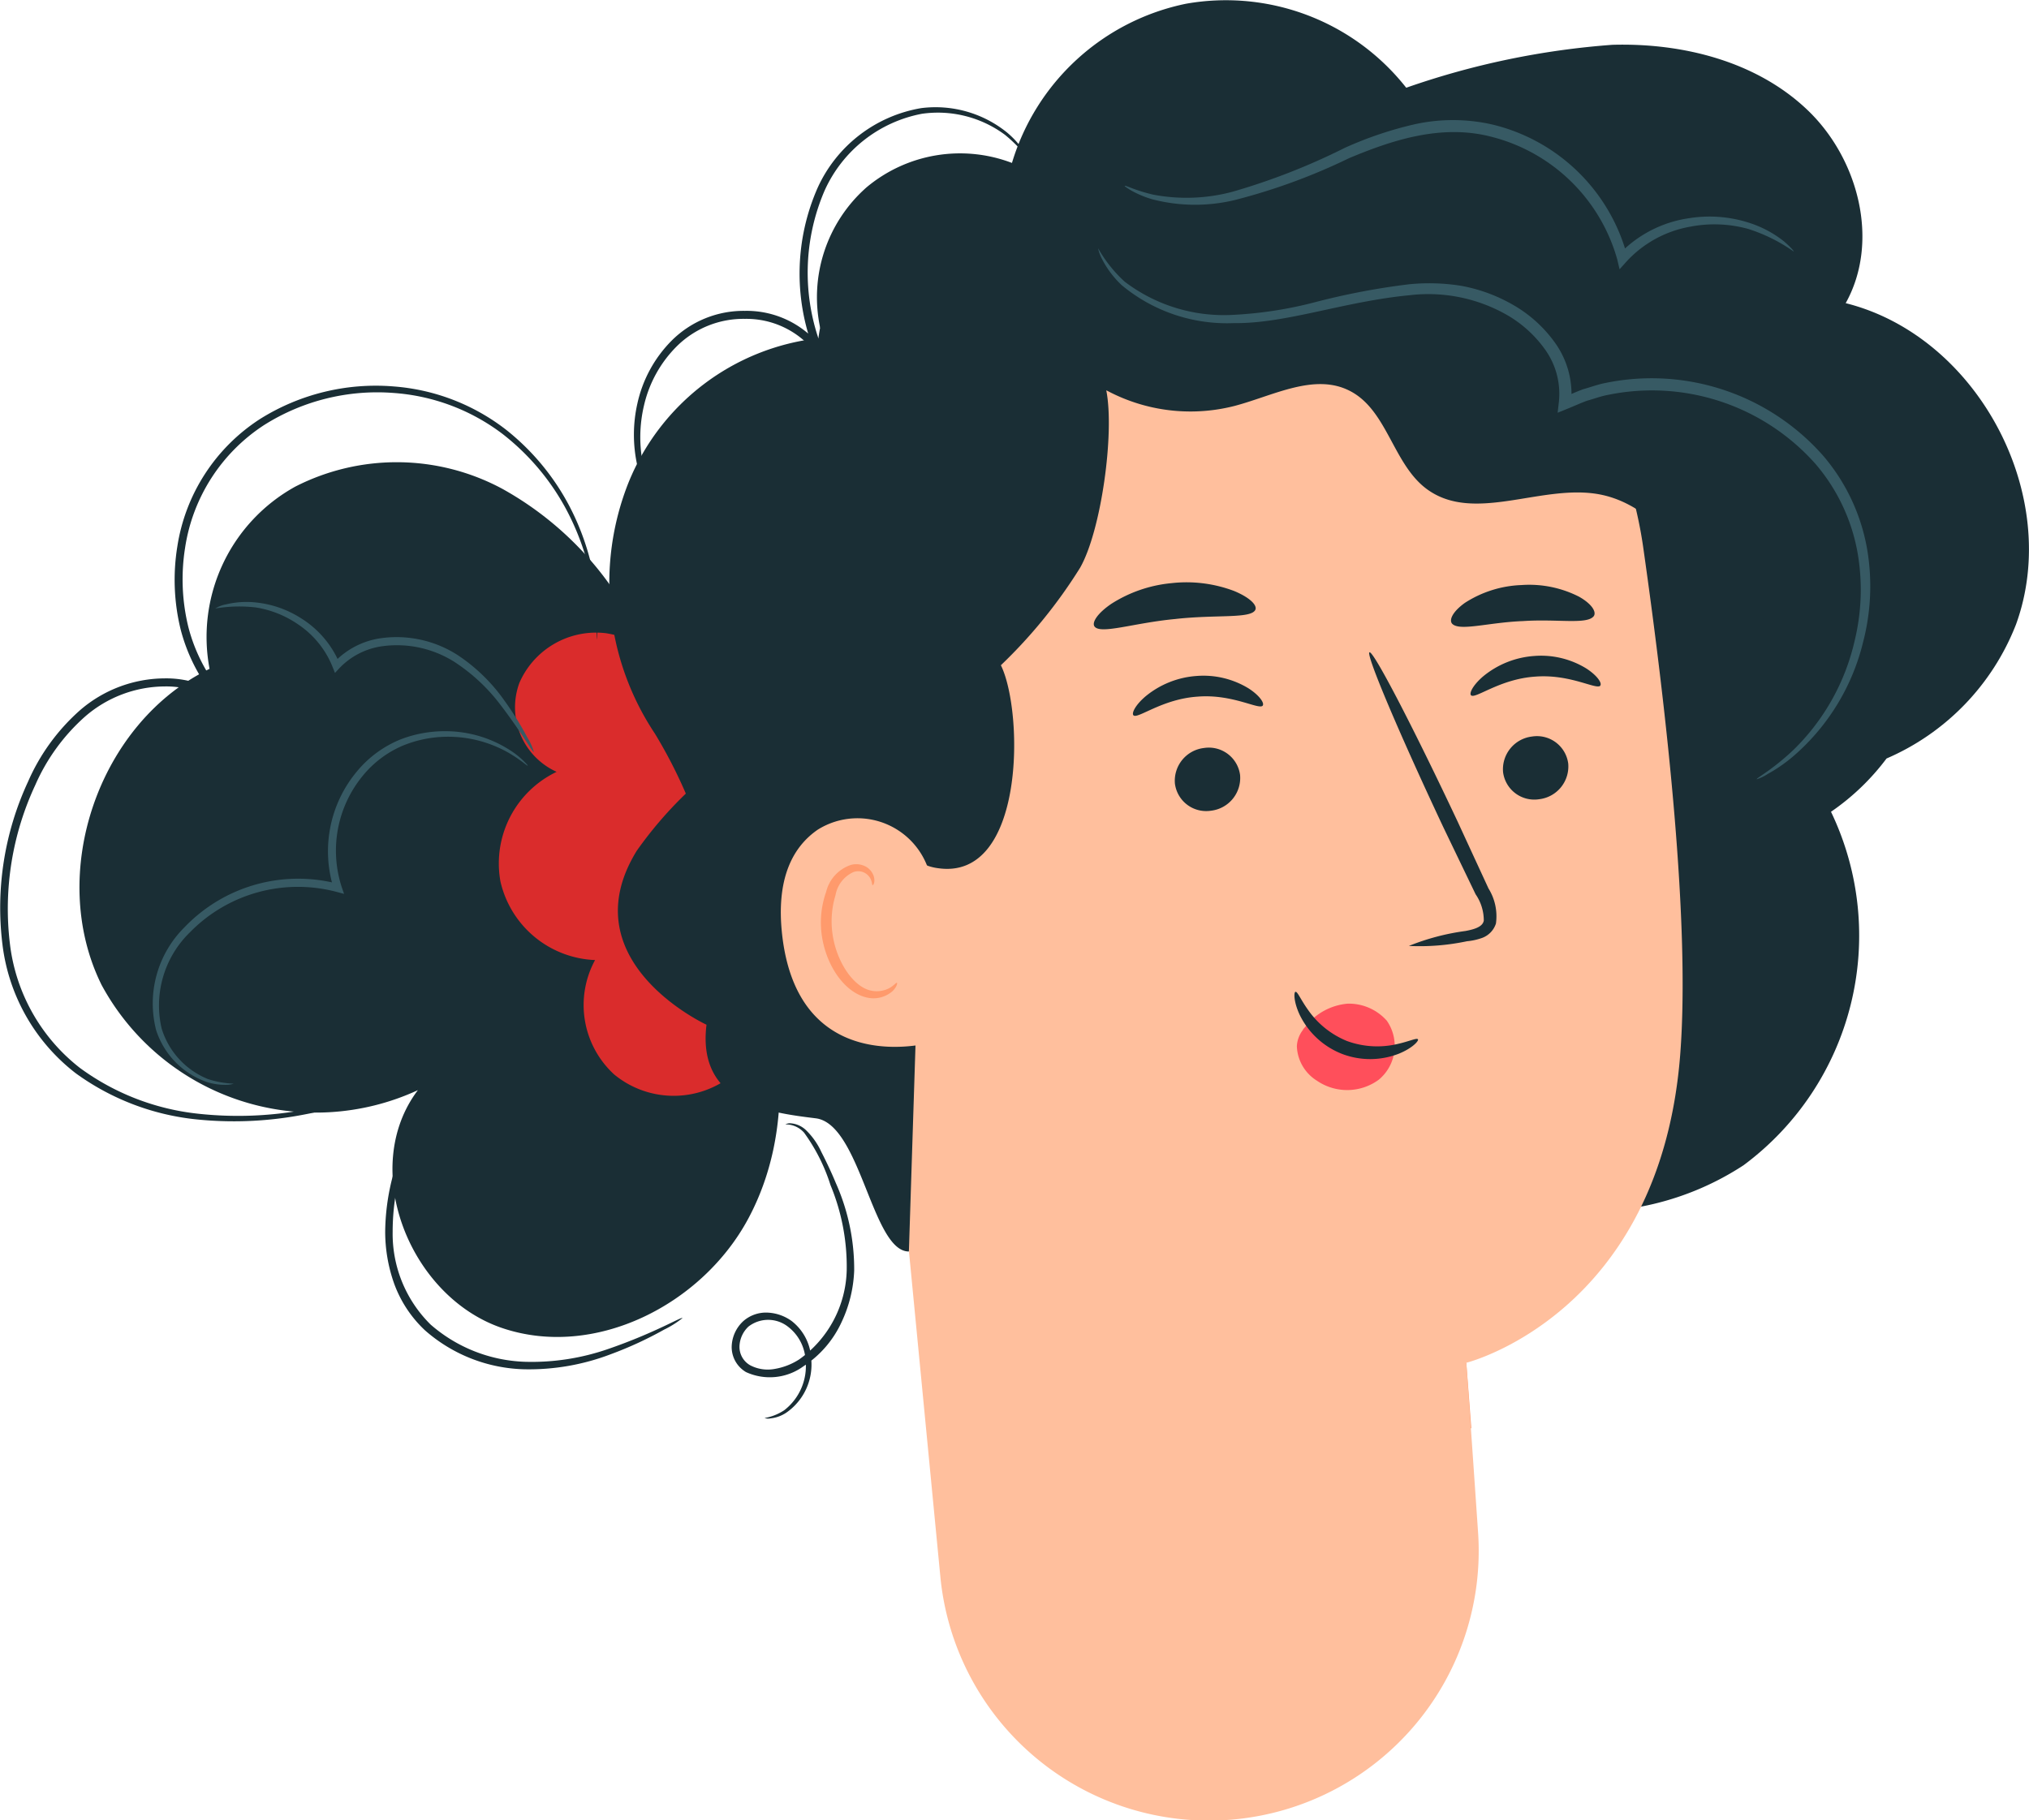 <svg xmlns="http://www.w3.org/2000/svg" width="108.664" height="97.512" viewBox="0 0 108.664 97.512">
  <g id="Group_21" data-name="Group 21" transform="translate(-199.705 -361)">
    <path id="Fill_164" data-name="Fill 164" d="M18.731,3.452A34.858,34.858,0,0,1,0,0S5.392,9.328,19,6.956Z" transform="translate(259.503 430.549)" fill="#ff9a6c"/>
    <g id="Component_21_1" data-name="Component 21 – 1" transform="translate(199.705 361)">
      <path id="Fill_146" data-name="Fill 146" d="M30.258,9.879a17.5,17.5,0,0,0-7.6-8.445,11.94,11.94,0,0,0-11.1-.124,9.2,9.2,0,0,0-4.591,9.762C1.012,13.96-1.756,22.058,1.182,28A13.04,13.04,0,0,0,18.124,33.64c-3.164,4.187-.463,11.047,4.5,12.738S33.357,45.136,35.83,40.5,37.855,30.07,35.664,25.3" transform="translate(4.256 24.757)" fill="#1a2e35"/>
      <path id="Fill_148" data-name="Fill 148" d="M10.038,3.423A5.54,5.54,0,0,0,5.739.029,4.477,4.477,0,0,0,1.117,2.686,3.794,3.794,0,0,0,3.108,7.457,5.439,5.439,0,0,0,.1,13.327a5.42,5.42,0,0,0,5.068,4.212A5.046,5.046,0,0,0,6.19,23.666a5.011,5.011,0,0,0,6.194.144,6.592,6.592,0,0,0,2.233-4.481,19.635,19.635,0,0,0-.322-5.116q-.585-3.853-1.171-7.708a8.4,8.4,0,0,0-.958-3.257A2.86,2.86,0,0,0,9.311,1.8" transform="translate(26.701 33.889)" fill="#da2c2c"/>
      <path id="Fill_150" data-name="Fill 150" d="M55.1,16.241c1.84-3.3.692-7.73-2.038-10.341S46.379,2.293,42.609,2.4A42.9,42.9,0,0,0,31.565,4.7,12.286,12.286,0,0,0,19.772.2,12.313,12.313,0,0,0,10.45,8.728a7.8,7.8,0,0,0-7.792,1.311A7.85,7.85,0,0,0,.179,17.561l15.979,8.051L30.3,60.207a15.219,15.219,0,0,0,19.33,2.213,15.321,15.321,0,0,0,4.684-18.935,12.658,12.658,0,0,0,2.975-2.854,12.933,12.933,0,0,0,6.933-7.181c2.5-6.882-2.037-15.438-9.124-17.211" transform="translate(43.746)" fill="#1a2e35"/>
      <path id="Fill_152" data-name="Fill 152" d="M34.775,69.24c-.367-5.382-.631-9.069-.625-9.03,0,0,10.361-2.583,11.453-16.491.541-6.916-.684-18.09-1.981-27.2-1.169-8.2-7.41-17.879-15.53-16.36L3.035,8.668C.568,9.13-.133,11.306.114,13.811L0,15,4.3,54.247,5.99,71.757A14.449,14.449,0,0,0,34.775,69.24" transform="translate(44.38 12.791)" fill="#ffbf9d"/>
      <path id="Fill_154" data-name="Fill 154" d="M3.5,1.462A1.768,1.768,0,0,1,1.946,3.374,1.686,1.686,0,0,1,.011,1.93,1.767,1.767,0,0,1,1.561.016,1.689,1.689,0,0,1,3.5,1.462" transform="translate(80.487 39.438)" fill="#1a2e35"/>
      <path id="Fill_156" data-name="Fill 156" d="M6.952,1.6c-.2.247-1.609-.635-3.5-.481-1.89.128-3.2,1.214-3.425,1C-.08,2.018.111,1.586.68,1.1A4.821,4.821,0,0,1,3.4.013,4.629,4.629,0,0,1,6.2.682c.617.4.847.8.747.913" transform="translate(78.756 35.127)" fill="#1a2e35"/>
      <path id="Fill_158" data-name="Fill 158" d="M3.5,1.462A1.767,1.767,0,0,1,1.946,3.374,1.686,1.686,0,0,1,.011,1.93,1.766,1.766,0,0,1,1.562.016,1.687,1.687,0,0,1,3.5,1.462" transform="translate(62.913 40.053)" fill="#1a2e35"/>
      <path id="Fill_160" data-name="Fill 160" d="M6.953,1.6c-.2.247-1.612-.635-3.5-.48-1.89.127-3.2,1.213-3.425,1C-.079,2.018.108,1.586.68,1.1A4.825,4.825,0,0,1,3.4.013,4.638,4.638,0,0,1,6.2.682c.616.4.847.8.749.913" transform="translate(60.675 36.198)" fill="#1a2e35"/>
      <path id="Fill_162" data-name="Fill 162" d="M2.127,15.728a12.523,12.523,0,0,1,3.028-.8c.478-.089.927-.222.983-.559A2.469,2.469,0,0,0,5.7,12.962q-.819-1.7-1.719-3.572C1.587,4.3-.189.1.016,0S2.33,3.956,4.728,9.048c.579,1.257,1.132,2.453,1.661,3.6a2.82,2.82,0,0,1,.4,1.879,1.218,1.218,0,0,1-.738.771,3.276,3.276,0,0,1-.811.179,12.263,12.263,0,0,1-3.112.252" transform="translate(73.327 34.943)" fill="#1a2e35"/>
      <path id="Fill_166" data-name="Fill 166" d="M8.66,1.45c-.192.515-2.082.258-4.309.512-2.23.21-4.029.85-4.322.384-.13-.222.185-.706.913-1.2A7.237,7.237,0,0,1,4.153.041a7.2,7.2,0,0,1,3.365.42C8.333.8,8.742,1.2,8.66,1.45" transform="translate(58.578 31.198)" fill="#1a2e35"/>
      <path id="Fill_168" data-name="Fill 168" d="M7.644,1.676c-.36.462-1.937.138-3.79.263C2,2.01.456,2.5.059,2.078-.117,1.872.1,1.421.75.959A5.985,5.985,0,0,1,3.773.009,5.879,5.879,0,0,1,6.862.635c.689.391.939.818.783,1.041" transform="translate(77.709 31.331)" fill="#1a2e35"/>
      <path id="Fill_170" data-name="Fill 170" d="M.852,4.639a9.566,9.566,0,0,0,3.914,6.984,9.508,9.508,0,0,0,7.856,1.445c2.066-.545,4.278-1.783,6.175-.8,2,1.029,2.3,3.9,4.1,5.244,2.575,1.916,6.265-.352,9.4.323,2.422.522,4.074,2.678,5.793,4.466s4.216,3.421,6.528,2.533a27.967,27.967,0,0,0-1.426-6.262,9.386,9.386,0,0,0-3.982-4.884,34.793,34.793,0,0,1-3.165-1.535c-2.087-1.439-2.755-4.173-4.138-6.3a10.3,10.3,0,0,0-8.226-4.6c-2.715-.07-5.43.957-8.109.495C13.594,1.4,11.8.265,9.8.042,5.918-.393,2.568,2.639,0,5.6" transform="translate(53.501 8.675)" fill="#1a2e35"/>
      <path id="Fill_172" data-name="Fill 172" d="M34.405,7.257c-1.756-.36-5.354-1.2-6.391-2.627C25.765,1.539,22.067-.4,18.478.071A8.7,8.7,0,0,0,11.2,7.541,12.5,12.5,0,0,0,1.027,15.28,14.565,14.565,0,0,0,2.445,28.722,25.891,25.891,0,0,1,4.1,31.932,21.266,21.266,0,0,0,1.468,35c-3.634,5.917,3.739,9.313,3.739,9.313-.52,4.225,3.361,4.706,5.853,5.014,2.4.3,3.017,7.142,4.986,7.134l.667-20.815a2.57,2.57,0,0,0,.887.281c4.682.69,4.6-8.372,3.373-10.871a26.857,26.857,0,0,0,4.245-5.226c1.127-1.982,1.852-7.2,1.4-9.495,1.667-.031,8.555-2.916,7.784-3.074" transform="translate(32.63 10.579)" fill="#1a2e35"/>
      <path id="Fill_174" data-name="Fill 174" d="M8.086,3.609A4.006,4.006,0,0,0,1.978.651c-1.326.912-2.263,2.61-1.9,5.7C1.055,14.6,9.112,11.921,9.1,11.683c-.008-.149-.58-4.664-1.012-8.073" transform="translate(41.818 43.792)" fill="#ffbf9d"/>
      <path id="Fill_176" data-name="Fill 176" d="M4.071,6.352c-.038-.023-.132.117-.36.258a1.445,1.445,0,0,1-1.068.15c-.908-.217-1.8-1.514-2.018-3A4.82,4.82,0,0,1,.782,1.658,1.676,1.676,0,0,1,1.729.426a.738.738,0,0,1,.894.294c.136.217.1.388.149.4.024.018.159-.159.053-.492A.919.919,0,0,0,2.441.147,1.09,1.09,0,0,0,1.624.031,2.031,2.031,0,0,0,.278,1.488,4.913,4.913,0,0,0,.053,3.847C.3,5.5,1.334,6.957,2.565,7.161a1.543,1.543,0,0,0,1.284-.375c.231-.234.251-.424.222-.435" transform="translate(43.964 46.295)" fill="#ff9a6c"/>
      <path id="Fill_178" data-name="Fill 178" d="M35.277,28.449c-.041-.067.792-.465,1.969-1.581a11.841,11.841,0,0,0,3.283-5.889,11.528,11.528,0,0,0,.147-4.661,9.987,9.987,0,0,0-2.264-4.775,11.71,11.71,0,0,0-11.1-3.688c-.389.071-.757.214-1.129.315-.361.134-.705.292-1.045.429l-.526.214.063-.549a4.078,4.078,0,0,0-.666-2.738,6.475,6.475,0,0,0-2.077-1.932,8.5,8.5,0,0,0-5.265-1.075c-3.517.338-6.617,1.53-9.395,1.492a8.8,8.8,0,0,1-6.015-2.04A5.127,5.127,0,0,1,.209.574,2.2,2.2,0,0,1,0,0,7.219,7.219,0,0,0,1.424,1.79a8.776,8.776,0,0,0,5.85,1.777A21.546,21.546,0,0,0,11.585,2.9a38.077,38.077,0,0,1,5.036-.965,10.812,10.812,0,0,1,2.835.08,8.68,8.68,0,0,1,2.8,1.037,7.064,7.064,0,0,1,2.293,2.123,4.724,4.724,0,0,1,.775,3.175l-.463-.335c.361-.149.728-.318,1.113-.461.4-.109.791-.259,1.2-.337a12.247,12.247,0,0,1,11.69,3.934,10.461,10.461,0,0,1,2.341,5.075,11.865,11.865,0,0,1-.231,4.861,11.721,11.721,0,0,1-3.559,5.966,8.267,8.267,0,0,1-1.547,1.107,2.461,2.461,0,0,1-.594.288" transform="translate(58.808 13.297)" fill="#375a64"/>
      <path id="Fill_180" data-name="Fill 180" d="M35.824,7.039a8.866,8.866,0,0,0-2.452-1.214,6.8,6.8,0,0,0-3.082-.116,6.062,6.062,0,0,0-3.431,1.883l-.359.4-.122-.521a9.4,9.4,0,0,0-6.832-6.6c-2.683-.665-5.318.245-7.53,1.168A32.218,32.218,0,0,1,5.881,4.286a9.094,9.094,0,0,1-4.422-.048A5.416,5.416,0,0,1,.345,3.771C.107,3.629-.01,3.546,0,3.527c.027-.056.53.236,1.522.466a9.534,9.534,0,0,0,4.259-.157,34.986,34.986,0,0,0,6-2.347A19.887,19.887,0,0,1,15.47.237,9.5,9.5,0,0,1,19.7.24a9.857,9.857,0,0,1,7.226,7.1l-.481-.121a6.44,6.44,0,0,1,3.77-1.962,6.9,6.9,0,0,1,3.256.255,5.853,5.853,0,0,1,1.845.993c.366.319.53.518.511.536" transform="translate(60.236 6.433)" fill="#375a64"/>
      <path id="Fill_182" data-name="Fill 182" d="M4.817.913A2.715,2.715,0,0,0,2.722,0,3.209,3.209,0,0,0,.439,1.258L.4,1.3c-.024.033-.06.06-.083.094l.034-.018A1.541,1.541,0,0,0,0,2.284,2.274,2.274,0,0,0,1.078,4.129a2.863,2.863,0,0,0,3.305-.053A2.354,2.354,0,0,0,4.817.913" transform="translate(69.454 53.764)" fill="#ff4f5b"/>
      <path id="Fill_184" data-name="Fill 184" d="M.054,0C.163-.027.327.407.738.98A4.7,4.7,0,0,0,2.81,2.633a4.708,4.708,0,0,0,2.643.176c.688-.147,1.1-.358,1.162-.264.054.071-.27.458-1.008.763a4.219,4.219,0,0,1-3.063.015A4.235,4.235,0,0,1,.288,1.246C-.052.522-.033.018.054,0" transform="translate(69.324 53.13)" fill="#1a2e35"/>
      <path id="Fill_186" data-name="Fill 186" d="M3.7,24.634a1.785,1.785,0,0,1-.366-.273,9.813,9.813,0,0,1-.924-.917,9.646,9.646,0,0,1-2.23-4.233,7.606,7.606,0,0,1,0-3.346,6.864,6.864,0,0,1,1.84-3.372,5.452,5.452,0,0,1,3.912-1.589,5.072,5.072,0,0,1,4.084,1.934l-.381.2c-.01-.027-.02-.059-.029-.089A11.4,11.4,0,0,1,9.838,4.3,7.455,7.455,0,0,1,15.386.043,6.09,6.09,0,0,1,19.96,1.337a4.832,4.832,0,0,1,.89.969,1.712,1.712,0,0,1,.217.4,7.444,7.444,0,0,0-1.212-1.24,6.03,6.03,0,0,0-4.43-1.12A7.18,7.18,0,0,0,10.2,4.476a11.1,11.1,0,0,0-.171,8.335c.01.03.02.06.029.087l.419,1.28-.8-1.079a4.671,4.671,0,0,0-3.737-1.766,5.067,5.067,0,0,0-3.631,1.45A6.538,6.538,0,0,0,.539,15.949a7.374,7.374,0,0,0-.054,3.2,9.9,9.9,0,0,0,2.057,4.187c.707.868,1.19,1.27,1.162,1.3" transform="translate(33.956 5.748)" fill="#1a2e35"/>
      <path id="Fill_188" data-name="Fill 188" d="M24.006,36.77a1.131,1.131,0,0,1-.224.1l-.669.244c-.591.207-1.462.51-2.6.861a37.384,37.384,0,0,1-4.207,1.059,19.7,19.7,0,0,1-5.747.267,13.3,13.3,0,0,1-6.5-2.473A10.269,10.269,0,0,1,.133,29.939,16.042,16.042,0,0,1,1.5,21.21a10.952,10.952,0,0,1,2.778-3.824,6.981,6.981,0,0,1,4.536-1.713,5.373,5.373,0,0,1,3.327,1.083l-.291.32a9.54,9.54,0,0,1-2.176-4.026,11.14,11.14,0,0,1-.179-4.428,9.921,9.921,0,0,1,4.428-6.841A11.665,11.665,0,0,1,21.1.036,11.189,11.189,0,0,1,27.1,2.352a12.811,12.811,0,0,1,3.388,4.082A13.55,13.55,0,0,1,31.8,10.208a12.489,12.489,0,0,1,.22,2.509c-.016.267-.03.482-.041.653a1.013,1.013,0,0,1-.027.221,16.663,16.663,0,0,0-.311-3.351,13.8,13.8,0,0,0-1.36-3.7,12.71,12.71,0,0,0-3.361-3.956,10.921,10.921,0,0,0-5.839-2.2,11.346,11.346,0,0,0-6.946,1.725,9.537,9.537,0,0,0-4.224,6.58,10.736,10.736,0,0,0,.181,4.252,9.13,9.13,0,0,0,2.074,3.835l-.291.32a4.952,4.952,0,0,0-3.06-.991,6.556,6.556,0,0,0-4.256,1.611,10.556,10.556,0,0,0-2.669,3.67A15.671,15.671,0,0,0,.53,29.883a9.9,9.9,0,0,0,3.747,6.655A13.032,13.032,0,0,0,10.6,38.992a19.7,19.7,0,0,0,5.667-.2,40.306,40.306,0,0,0,4.2-.981l2.62-.784.682-.2a.985.985,0,0,1,.238-.055" transform="translate(0 20.666)" fill="#1a2e35"/>
      <path id="Fill_190" data-name="Fill 190" d="M15.917,13.041a5.11,5.11,0,0,1-.977.615,19.977,19.977,0,0,1-2.858,1.318,12.284,12.284,0,0,1-4.616.808A8.37,8.37,0,0,1,2.137,13.7,6.439,6.439,0,0,1,.475,11.179,8.326,8.326,0,0,1,0,8.413a12.033,12.033,0,0,1,.965-4.6A25.055,25.055,0,0,1,2.343.982,5.583,5.583,0,0,1,2.951,0a6.178,6.178,0,0,1-.457,1.059c-.311.672-.785,1.634-1.242,2.867A12.244,12.244,0,0,0,.4,8.408a6.828,6.828,0,0,0,2.033,4.978,8.093,8.093,0,0,0,5.05,1.994,12.49,12.49,0,0,0,4.5-.7c2.483-.86,3.9-1.727,3.936-1.642" transform="translate(20.629 57.568)" fill="#1a2e35"/>
      <path id="Fill_192" data-name="Fill 192" d="M1.765,15.785a2.753,2.753,0,0,0,1.053-.42,2.988,2.988,0,0,0,1.135-2.713,2.411,2.411,0,0,0-.946-1.765,1.722,1.722,0,0,0-2.109,0,1.522,1.522,0,0,0-.481,1.071,1.13,1.13,0,0,0,.571,1,2.019,2.019,0,0,0,1.3.2,3.489,3.489,0,0,0,1.329-.514A6.035,6.035,0,0,0,6.16,7.872a11.413,11.413,0,0,0-.868-4.563A9.783,9.783,0,0,0,3.877.5a1.316,1.316,0,0,0-1-.444A.51.51,0,0,1,3.184,0a1.323,1.323,0,0,1,.81.379A3.865,3.865,0,0,1,4.8,1.529c.246.481.514,1.034.776,1.665A11.325,11.325,0,0,1,6.56,7.889a7.077,7.077,0,0,1-.689,2.788,5.61,5.61,0,0,1-2.028,2.337,3.055,3.055,0,0,1-3.073.312A1.554,1.554,0,0,1,0,11.952a1.926,1.926,0,0,1,.628-1.363,1.841,1.841,0,0,1,1.348-.447,2.368,2.368,0,0,1,1.239.45A2.723,2.723,0,0,1,4.26,12.626a3.131,3.131,0,0,1-1.347,2.88,1.889,1.889,0,0,1-.84.3.63.63,0,0,1-.308-.018" transform="translate(39.186 60.175)" fill="#1a2e35"/>
      <path id="Fill_194" data-name="Fill 194" d="M4.373,18.879a1.236,1.236,0,0,1-.37.063,3.213,3.213,0,0,1-1.07-.149A4.367,4.367,0,0,1,.215,16.015,5.75,5.75,0,0,1,1.737,10.5,8.423,8.423,0,0,1,10,8.188l-.262.282a6.67,6.67,0,0,1,1.245-6.333,5.92,5.92,0,0,1,2.327-1.7A6.572,6.572,0,0,1,15.754,0a6.383,6.383,0,0,1,3.385,1,4.31,4.31,0,0,1,.754.593c.155.155.231.24.222.251-.029.031-.351-.3-1.057-.706a6.543,6.543,0,0,0-3.3-.841,6.373,6.373,0,0,0-2.317.47,5.6,5.6,0,0,0-2.161,1.622,6.316,6.316,0,0,0-1.133,5.939l.133.387-.394-.106A8.088,8.088,0,0,0,2.03,10.768,5.465,5.465,0,0,0,.509,15.922a4.265,4.265,0,0,0,2.479,2.711,4.92,4.92,0,0,0,1.385.247" transform="translate(8.147 39.169)" fill="#375a64"/>
      <path id="Fill_196" data-name="Fill 196" d="M0,.35A1.561,1.561,0,0,1,.557.133,4.661,4.661,0,0,1,2.218.03a5.538,5.538,0,0,1,2.39.849,5.239,5.239,0,0,1,2.072,2.46l-.352-.064a4.273,4.273,0,0,1,2.6-1.342,6.045,6.045,0,0,1,4.115.95A9.449,9.449,0,0,1,15.5,5.3a16.732,16.732,0,0,1,1.218,1.964,3.072,3.072,0,0,1,.349.773c-.069.042-.641-1.026-1.81-2.551A9.789,9.789,0,0,0,12.826,3.22,5.764,5.764,0,0,0,8.99,2.364a3.911,3.911,0,0,0-2.348,1.19L6.413,3.8,6.289,3.49A4.961,4.961,0,0,0,4.41,1.181,5.509,5.509,0,0,0,2.181.294,7.609,7.609,0,0,0,0,.35" transform="translate(11.527 32.247)" fill="#375a64"/>
    </g>
  </g>
</svg>
